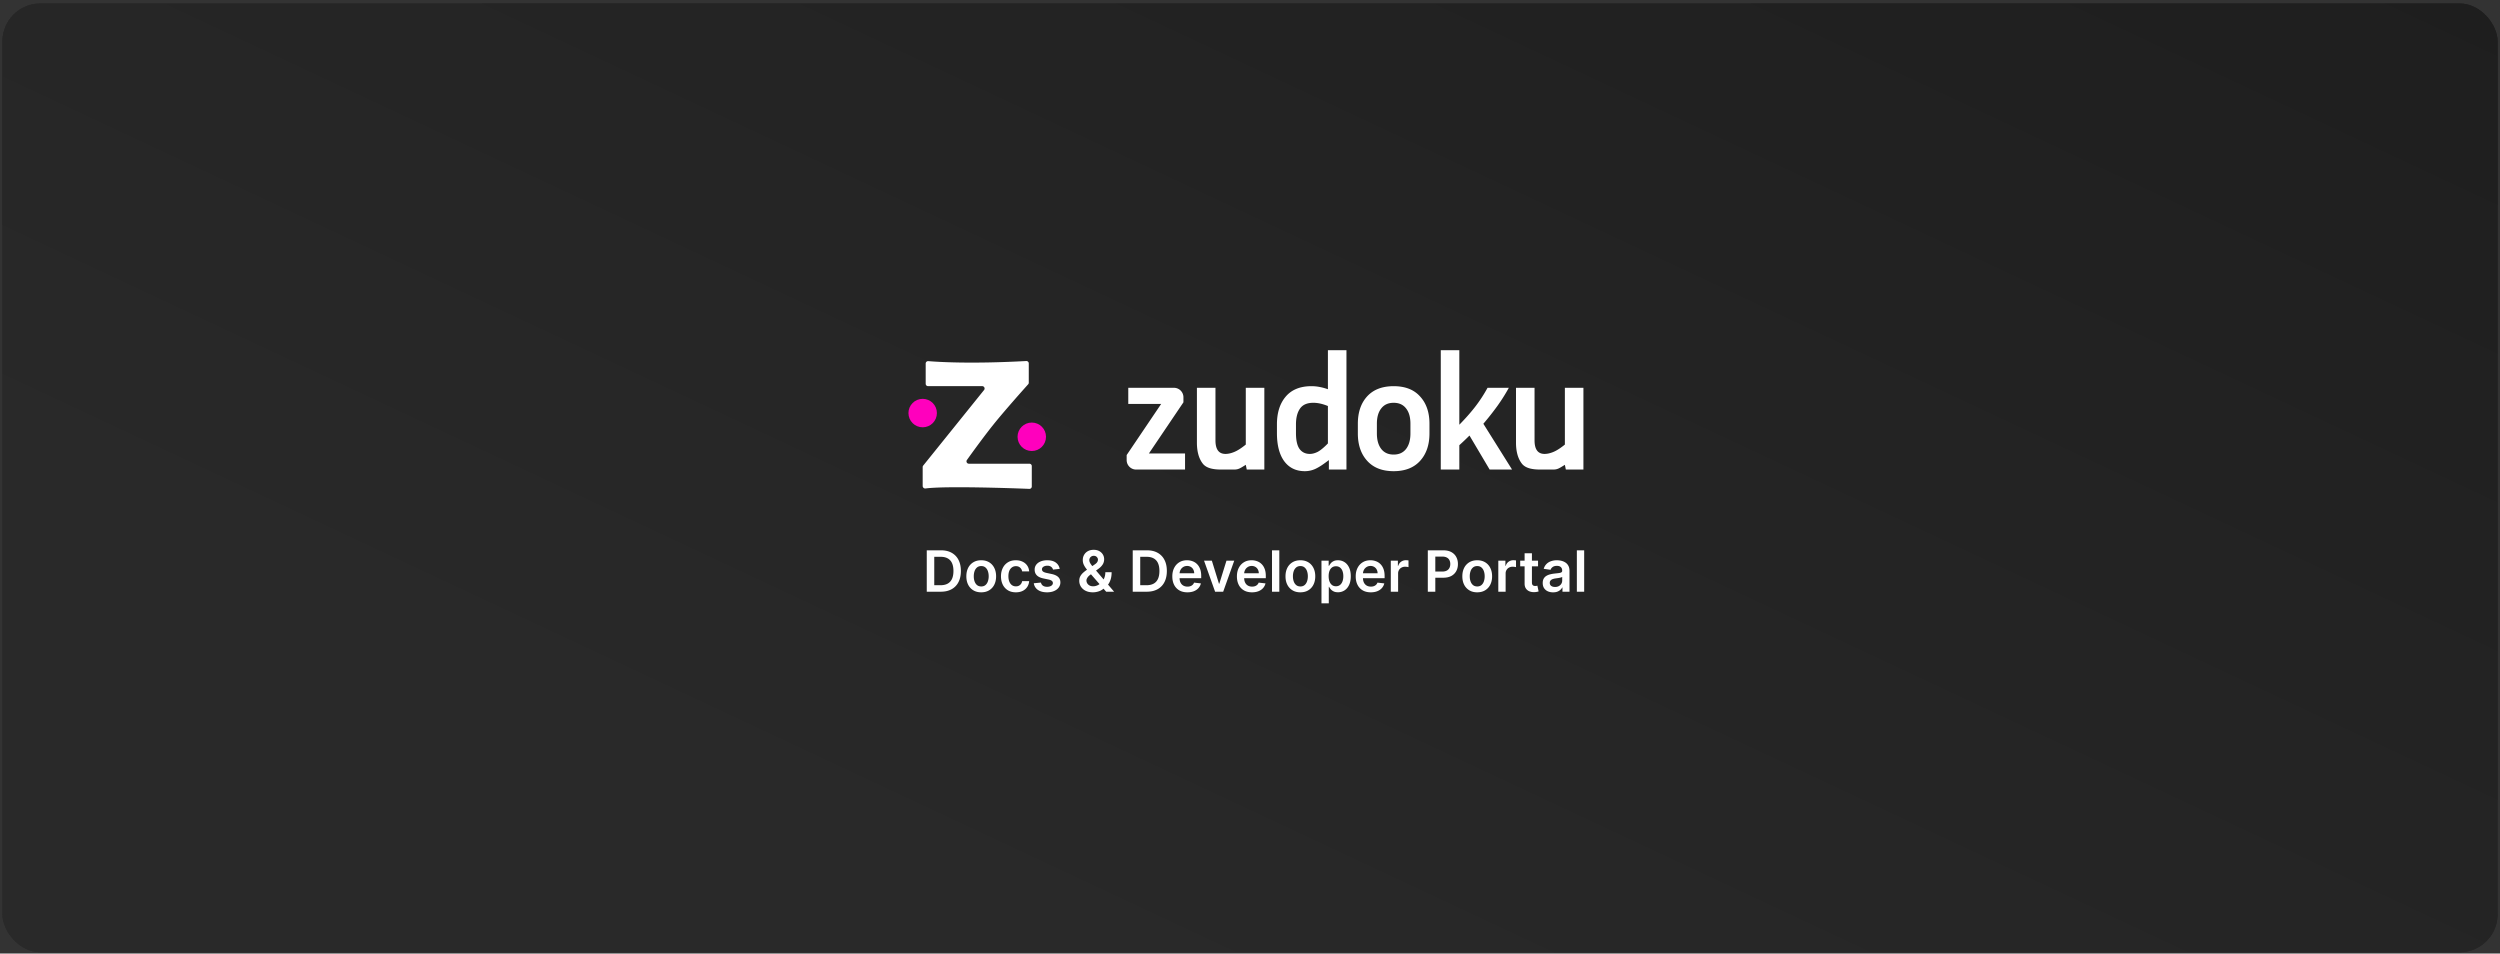 <svg xmlns="http://www.w3.org/2000/svg" width="527" height="201" fill="none" viewBox="0 0 527 201"><rect x="0" y="0" width="527" height="201" fill="#333333" stroke="none"/><rect width="526" height="200" x=".5" y=".733" fill="url(#a)" rx="8"/><rect width="526" height="200" x=".5" y=".733" fill="url(#b)" rx="8"/><path fill="#fff" d="M198.318 124.733h-2.957v-8.727h3.017c.866 0 1.611.175 2.233.524a3.502 3.502 0 0 1 1.44 1.496c.335.651.503 1.429.503 2.335 0 .909-.169 1.691-.507 2.344a3.505 3.505 0 0 1-1.453 1.504c-.631.35-1.389.524-2.276.524Zm-1.376-1.368h1.3c.607 0 1.115-.11 1.521-.332.406-.224.711-.558.916-1.001.205-.446.307-1.003.307-1.671 0-.667-.102-1.221-.307-1.662a2.095 2.095 0 0 0-.908-.993c-.397-.221-.892-.332-1.483-.332h-1.346v5.991Zm9.901 1.496c-.639 0-1.193-.14-1.662-.422a2.862 2.862 0 0 1-1.091-1.18c-.255-.506-.383-1.097-.383-1.773 0-.676.128-1.268.383-1.777a2.86 2.86 0 0 1 1.091-1.184c.469-.282 1.023-.422 1.662-.422s1.193.14 1.662.422c.469.281.831.676 1.087 1.184.258.509.387 1.101.387 1.777 0 .676-.129 1.267-.387 1.773a2.833 2.833 0 0 1-1.087 1.18c-.469.282-1.023.422-1.662.422Zm.009-1.236c.346 0 .636-.095.869-.285.233-.193.406-.452.52-.776a3.19 3.19 0 0 0 .175-1.082c0-.401-.059-.763-.175-1.087a1.731 1.731 0 0 0-.52-.78c-.233-.193-.523-.289-.869-.289-.355 0-.651.096-.887.289a1.762 1.762 0 0 0-.524.78c-.114.324-.17.686-.17 1.087 0 .398.056.758.17 1.082.117.324.291.583.524.776.236.19.532.285.887.285Zm7.292 1.236c-.654 0-1.215-.143-1.683-.43a2.866 2.866 0 0 1-1.078-1.189c-.25-.509-.375-1.094-.375-1.756 0-.665.127-1.251.383-1.76a2.87 2.87 0 0 1 1.082-1.193c.469-.287 1.023-.43 1.662-.43.532 0 1.002.098 1.411.294.412.193.74.467.984.822.245.352.384.764.418 1.236h-1.475a1.402 1.402 0 0 0-.426-.788c-.221-.213-.518-.32-.89-.32-.316 0-.593.085-.831.256a1.637 1.637 0 0 0-.559.724c-.13.315-.196.693-.196 1.134 0 .446.066.829.196 1.15.131.318.314.564.55.737.239.171.519.256.84.256.227 0 .43-.043.609-.128a1.22 1.22 0 0 0 .456-.379c.122-.165.206-.365.251-.601h1.475a2.571 2.571 0 0 1-.409 1.232 2.428 2.428 0 0 1-.963.835c-.407.199-.884.298-1.432.298Zm9.244-4.943-1.406.153a1.14 1.14 0 0 0-.209-.4 1.042 1.042 0 0 0-.392-.303 1.441 1.441 0 0 0-.605-.115c-.321 0-.591.07-.81.209-.216.139-.322.32-.32.541a.57.57 0 0 0 .209.465c.145.119.384.217.716.294l1.117.238c.619.134 1.079.346 1.38.635.304.29.458.669.46 1.138a1.772 1.772 0 0 1-.362 1.091c-.236.313-.564.557-.984.733-.421.176-.904.264-1.449.264-.801 0-1.446-.167-1.935-.503a2.023 2.023 0 0 1-.873-1.41l1.504-.145c.068.295.213.518.435.669.221.151.51.226.865.226.366 0 .66-.075.882-.226.224-.151.337-.337.337-.558a.582.582 0 0 0-.218-.465c-.142-.122-.363-.216-.665-.281l-1.116-.234c-.628-.131-1.092-.351-1.394-.661-.301-.312-.45-.707-.447-1.185a1.68 1.68 0 0 1 .328-1.048c.225-.298.536-.528.933-.69.401-.165.863-.247 1.385-.247.767 0 1.371.163 1.811.49.444.326.718.768.823 1.325Zm6.997 4.943c-.597 0-1.109-.108-1.538-.324a2.45 2.45 0 0 1-.993-.873 2.316 2.316 0 0 1-.345-1.249c0-.349.071-.659.213-.929.145-.27.343-.52.596-.75.256-.23.551-.459.887-.686l1.546-1.052c.228-.148.4-.304.516-.469a.965.965 0 0 0 .179-.58c0-.187-.079-.365-.239-.532-.156-.168-.372-.252-.647-.252a.921.921 0 0 0-.818.469.902.902 0 0 0-.116.443c0 .19.053.384.158.58.108.196.247.399.418.609l.554.669 4.095 4.798h-1.671l-3.4-3.895a54.996 54.996 0 0 1-.733-.873 4.6 4.6 0 0 1-.575-.895 2.342 2.342 0 0 1-.222-1.014c0-.412.095-.78.286-1.104.19-.327.456-.584.796-.771.344-.188.746-.281 1.206-.281.461 0 .856.09 1.185.272.33.182.584.424.763.725.179.301.268.629.268.984 0 .412-.102.781-.306 1.108a3.24 3.24 0 0 1-.853.882l-1.764 1.291c-.29.211-.497.424-.622.64-.125.213-.188.394-.188.545 0 .23.059.439.175.626.117.188.28.338.49.452.213.111.462.166.746.166.312 0 .621-.069.925-.209.304-.142.581-.343.831-.605.25-.261.448-.573.596-.937a3.23 3.23 0 0 0 .222-1.219h1.325c0 .551-.061 1.031-.183 1.44-.122.407-.28.75-.473 1.032a3.018 3.018 0 0 1-.614.669 5.245 5.245 0 0 0-.196.145 7.166 7.166 0 0 1-.196.145 2.886 2.886 0 0 1-1.078.613 3.939 3.939 0 0 1-1.206.196Zm11.351-.128h-2.957v-8.727h3.017c.866 0 1.611.175 2.233.524a3.502 3.502 0 0 1 1.44 1.496c.335.651.503 1.429.503 2.335 0 .909-.169 1.691-.507 2.344a3.505 3.505 0 0 1-1.453 1.504c-.631.35-1.389.524-2.276.524Zm-1.376-1.368h1.3c.607 0 1.115-.11 1.521-.332.406-.224.711-.558.916-1.001.205-.446.307-1.003.307-1.671 0-.667-.102-1.221-.307-1.662a2.095 2.095 0 0 0-.908-.993c-.397-.221-.892-.332-1.483-.332h-1.346v5.991Zm9.944 1.496c-.657 0-1.223-.136-1.701-.409a2.772 2.772 0 0 1-1.095-1.168c-.255-.505-.383-1.1-.383-1.785 0-.673.128-1.264.383-1.773.259-.511.62-.909 1.083-1.193.463-.287 1.007-.43 1.632-.43.403 0 .784.065 1.142.196.361.128.679.326.954.596.279.27.497.614.657 1.032.159.414.238.909.238 1.482v.473h-5.365v-1.039h3.887a1.662 1.662 0 0 0-.192-.789 1.391 1.391 0 0 0-.524-.549 1.473 1.473 0 0 0-.776-.201c-.315 0-.592.077-.831.23-.239.151-.425.35-.558.597a1.702 1.702 0 0 0-.2.805v.908c0 .381.069.708.208.98.14.27.334.478.584.622.25.142.543.213.878.213.224 0 .428-.031.609-.093.182-.066.34-.161.473-.286.134-.125.235-.28.303-.464l1.44.162c-.091.38-.264.713-.52.997-.252.281-.576.5-.971.656-.395.153-.847.23-1.355.23Zm9.874-6.673-2.331 6.545h-1.704l-2.331-6.545h1.645l1.504 4.862h.068l1.509-4.862h1.64Zm3.743 6.673c-.656 0-1.223-.136-1.7-.409a2.768 2.768 0 0 1-1.096-1.168c-.255-.505-.383-1.1-.383-1.785 0-.673.128-1.264.383-1.773.259-.511.62-.909 1.083-1.193.463-.287 1.007-.43 1.632-.43.403 0 .784.065 1.142.196.361.128.679.326.954.596.279.27.498.614.657 1.032.159.414.238.909.238 1.482v.473h-5.365v-1.039h3.887a1.662 1.662 0 0 0-.192-.789 1.391 1.391 0 0 0-.524-.549 1.47 1.47 0 0 0-.776-.201c-.315 0-.592.077-.831.23a1.6 1.6 0 0 0-.558.597 1.714 1.714 0 0 0-.2.805v.908c0 .381.069.708.209.98.139.27.333.478.583.622.25.142.543.213.878.213.225 0 .428-.031.61-.093.181-.066.339-.161.473-.286.133-.125.234-.28.302-.464l1.44.162c-.09.38-.264.713-.519.997-.253.281-.577.5-.972.656-.395.153-.847.23-1.355.23Zm5.758-8.855v8.727h-1.543v-8.727h1.543Zm4.441 8.855c-.639 0-1.193-.14-1.661-.422a2.855 2.855 0 0 1-1.091-1.18c-.256-.506-.384-1.097-.384-1.773 0-.676.128-1.268.384-1.777a2.854 2.854 0 0 1 1.091-1.184c.468-.282 1.022-.422 1.661-.422.64 0 1.194.14 1.662.422.469.281.831.676 1.087 1.184.259.509.388 1.101.388 1.777 0 .676-.129 1.267-.388 1.773a2.833 2.833 0 0 1-1.087 1.18c-.468.282-1.022.422-1.662.422Zm.009-1.236c.347 0 .636-.095.869-.285.233-.193.407-.452.52-.776.117-.324.175-.684.175-1.082 0-.401-.058-.763-.175-1.087a1.723 1.723 0 0 0-.52-.78c-.233-.193-.522-.289-.869-.289-.355 0-.651.096-.886.289a1.764 1.764 0 0 0-.525.78c-.113.324-.17.686-.17 1.087 0 .398.057.758.17 1.082.117.324.292.583.525.776.235.19.531.285.886.285Zm4.437 3.563v-9h1.517v1.082h.09c.079-.159.191-.328.336-.507.145-.182.341-.336.588-.464.248-.131.563-.196.946-.196.506 0 .962.129 1.368.387.409.256.733.635.972 1.138.241.5.362 1.114.362 1.841 0 .719-.118 1.33-.354 1.833-.235.502-.556.886-.963 1.15a2.476 2.476 0 0 1-1.38.396c-.375 0-.686-.062-.934-.187a1.894 1.894 0 0 1-.596-.452 2.89 2.89 0 0 1-.345-.507h-.064v3.486h-1.543Zm1.513-5.727c0 .423.06.794.179 1.112.122.318.297.567.524.746.23.176.509.264.835.264.341 0 .627-.091.857-.273.23-.185.403-.436.52-.754.119-.321.179-.686.179-1.095 0-.407-.059-.767-.175-1.083a1.63 1.63 0 0 0-.52-.741c-.23-.179-.517-.269-.861-.269-.329 0-.609.087-.839.26-.23.174-.405.416-.524.729-.117.312-.175.68-.175 1.104Zm8.885 3.4c-.656 0-1.223-.136-1.7-.409a2.768 2.768 0 0 1-1.096-1.168c-.255-.505-.383-1.1-.383-1.785 0-.673.128-1.264.383-1.773.259-.511.62-.909 1.083-1.193.463-.287 1.007-.43 1.632-.43.403 0 .784.065 1.142.196.361.128.679.326.954.596.279.27.498.614.657 1.032.159.414.238.909.238 1.482v.473h-5.365v-1.039h3.887a1.662 1.662 0 0 0-.192-.789 1.391 1.391 0 0 0-.524-.549 1.47 1.47 0 0 0-.776-.201c-.315 0-.592.077-.831.23-.238.151-.425.35-.558.597a1.714 1.714 0 0 0-.2.805v.908c0 .381.069.708.208.98.14.27.334.478.584.622.25.142.543.213.878.213.225 0 .428-.031.61-.093.181-.066.339-.161.473-.286.133-.125.234-.28.302-.464l1.44.162c-.09.38-.264.713-.519.997-.253.281-.577.5-.972.656-.395.153-.847.23-1.355.23Zm4.215-.128v-6.545h1.496v1.091h.068c.12-.378.324-.669.614-.874a1.691 1.691 0 0 1 1.001-.311c.086 0 .181.004.286.013.108.006.197.016.268.03v1.419a1.586 1.586 0 0 0-.311-.06 2.843 2.843 0 0 0-.405-.03 1.55 1.55 0 0 0-.758.184 1.336 1.336 0 0 0-.524.498 1.404 1.404 0 0 0-.192.737v3.848h-1.543Zm7.803 0v-8.727h3.273c.67 0 1.233.125 1.687.375.458.25.803.594 1.036 1.031.235.435.353.929.353 1.483 0 .56-.118 1.057-.353 1.492a2.533 2.533 0 0 1-1.044 1.027c-.461.247-1.027.37-1.701.37h-2.169v-1.299h1.956c.392 0 .713-.068.963-.205a1.29 1.29 0 0 0 .554-.562c.123-.239.184-.513.184-.823 0-.309-.061-.582-.184-.818a1.243 1.243 0 0 0-.558-.55c-.25-.133-.572-.2-.967-.2h-1.449v7.406h-1.581Zm10.416.128c-.639 0-1.193-.14-1.662-.422a2.855 2.855 0 0 1-1.091-1.18c-.256-.506-.384-1.097-.384-1.773 0-.676.128-1.268.384-1.777a2.854 2.854 0 0 1 1.091-1.184c.469-.282 1.023-.422 1.662-.422s1.193.14 1.662.422a2.83 2.83 0 0 1 1.086 1.184c.259.509.388 1.101.388 1.777 0 .676-.129 1.267-.388 1.773a2.831 2.831 0 0 1-1.086 1.18c-.469.282-1.023.422-1.662.422Zm.008-1.236c.347 0 .637-.095.87-.285.233-.193.406-.452.52-.776a3.19 3.19 0 0 0 .174-1.082c0-.401-.058-.763-.174-1.087a1.731 1.731 0 0 0-.52-.78c-.233-.193-.523-.289-.87-.289-.355 0-.65.096-.886.289a1.754 1.754 0 0 0-.524.78 3.258 3.258 0 0 0-.171 1.087c0 .398.057.758.171 1.082.116.324.291.583.524.776.236.19.531.285.886.285Zm4.437 1.108v-6.545h1.496v1.091h.068c.12-.378.324-.669.614-.874a1.691 1.691 0 0 1 1.001-.311c.086 0 .181.004.286.013.108.006.197.016.268.03v1.419a1.586 1.586 0 0 0-.311-.06 2.84 2.84 0 0 0-.404-.03 1.55 1.55 0 0 0-.759.184 1.336 1.336 0 0 0-.524.498 1.404 1.404 0 0 0-.192.737v3.848h-1.543Zm8.378-6.545v1.193h-3.762v-1.193h3.762Zm-2.834-1.568h1.543v6.145c0 .207.031.366.094.477.065.108.15.182.256.221.105.04.221.06.349.06a1.946 1.946 0 0 0 .452-.06l.26 1.206a2.928 2.928 0 0 1-.908.154 2.52 2.52 0 0 1-1.044-.175 1.623 1.623 0 0 1-.737-.605c-.179-.273-.267-.614-.265-1.023v-6.4Zm6.008 8.245c-.415 0-.788-.073-1.121-.221a1.832 1.832 0 0 1-.784-.665c-.19-.293-.285-.653-.285-1.082 0-.37.068-.675.204-.917.137-.241.323-.434.558-.579.236-.145.502-.254.797-.328.299-.077.607-.132.925-.166.384-.04.695-.076.933-.107.239-.034.412-.085.52-.153.111-.071.166-.181.166-.328v-.026c0-.321-.095-.57-.285-.746-.191-.176-.465-.264-.823-.264-.377 0-.677.082-.899.247a1.23 1.23 0 0 0-.443.584l-1.44-.205a2.3 2.3 0 0 1 .562-.997c.262-.27.581-.471.959-.605a3.676 3.676 0 0 1 1.253-.204c.315 0 .629.037.942.11.312.074.598.196.856.367.259.168.466.396.622.686.159.29.239.652.239 1.087v4.38h-1.483v-.899h-.051a1.91 1.91 0 0 1-.396.512c-.168.156-.38.282-.635.379-.253.094-.55.14-.891.14Zm.401-1.133c.309 0 .578-.061.805-.183.227-.125.402-.29.524-.495.125-.204.188-.427.188-.669v-.771a.727.727 0 0 1-.248.111 3.356 3.356 0 0 1-.383.089 9.467 9.467 0 0 1-.422.068l-.362.052c-.23.031-.436.082-.618.153a1.03 1.03 0 0 0-.431.298.73.73 0 0 0-.157.486c0 .284.104.499.311.644.207.144.471.217.793.217Zm6.149-7.726v8.727h-1.543v-8.727h1.543Z"/><circle cx="194.5" cy="87.075" r="3" fill="#FF00BD"/><circle cx="217.5" cy="92.075" r="3" fill="#FF00BD"/><path fill="#fff" d="M217 97.75a.5.5 0 0 1 .5.5v4.303a.498.498 0 0 1-.517.501c-2.946-.116-17.636-.655-21.872-.086a.535.535 0 0 1-.611-.523v-3.987c0-.114.039-.224.111-.313l12.83-15.931a.5.5 0 0 0-.389-.814h-11.417a.5.5 0 0 1-.5-.5v-4.267c0-.298.258-.531.555-.506 1.929.163 8.879.621 20.641-.022a.505.505 0 0 1 .534.5v4.07a.496.496 0 0 1-.128.334c-.768.856-4.84 5.407-7.237 8.383-2.016 2.503-4.564 6.023-5.673 7.573a.496.496 0 0 0 .407.784H217ZM330.079 98.985l-.204-1c-1.269.778-1.542 1-2.565 1h-2.5c-1.541 0-3.141-.181-3.979-1.224-.839-1.066-1.258-2.55-1.258-4.454v-11.56h3.91V92.83c0 1.904.702 2.856 2.108 2.856.566 0 1.178-.136 1.836-.408.68-.272 1.496-.793 2.448-1.564V81.747h3.91v17.238h-3.706ZM262.816 98.985l-.204-1c-1.268.778-1.541 1-2.564 1h-2.5c-1.542 0-3.141-.181-3.98-1.224-.839-1.066-1.258-2.55-1.258-4.454v-11.56h3.91V92.83c0 1.904.703 2.856 2.108 2.856.567 0 1.179-.136 1.836-.408.68-.272 1.496-.793 2.448-1.564V81.747h3.91v17.238h-3.706ZM314.017 98.985l-4.25-7.174c-.68.68-1.394 1.36-2.142 2.04v5.134h-3.91v-25.16h3.91v15.708c1.292-1.315 2.403-2.573 3.332-3.774a29.802 29.802 0 0 0 2.618-4.012h4.488a37.373 37.373 0 0 1-2.448 3.876 57.987 57.987 0 0 1-2.924 3.706l6.052 9.656h-4.726ZM301.331 89.329v2.04c0 2.403-.658 4.33-1.972 5.78-1.315 1.45-3.174 2.176-5.576 2.176-2.403 0-4.262-.725-5.576-2.176-1.315-1.45-1.972-3.377-1.972-5.78v-2.04c0-2.403.646-4.318 1.938-5.746 1.314-1.45 3.184-2.176 5.61-2.176 2.425 0 4.284.725 5.576 2.176 1.314 1.428 1.972 3.343 1.972 5.746Zm-4.012 0c0-1.383-.306-2.46-.918-3.23-.612-.794-1.485-1.19-2.618-1.19-1.134 0-2.006.396-2.618 1.19-.612.77-.918 1.847-.918 3.23v2.04c0 1.382.306 2.47.918 3.264.612.793 1.484 1.19 2.618 1.19 1.133 0 2.006-.397 2.618-1.19.612-.793.918-1.882.918-3.264v-2.04ZM280.127 98.985v-2c-1.317 1-1.949 1.41-2.72 1.796a5.313 5.313 0 0 1-2.346.544c-1.858 0-3.309-.703-4.352-2.108-1.02-1.406-1.53-3.377-1.53-5.916v-1.836c0-2.47.624-4.431 1.87-5.882 1.247-1.45 3.049-2.176 5.406-2.176.59 0 1.168.056 1.734.17.59.113 1.168.272 1.734.476v-8.228h3.91v25.16h-3.706Zm-6.936-7.684c0 1.519.25 2.63.748 3.332.522.703 1.247 1.054 2.176 1.054.522 0 1.077-.147 1.666-.442.59-.318 1.304-.907 2.142-1.768v-7.888c-1.11-.454-2.13-.68-3.06-.68-1.314 0-2.255.408-2.822 1.224-.566.816-.85 1.927-.85 3.332V91.3ZM249.808 95.585v3.4H239.5a2 2 0 0 1-2-2v-1.06l7.276-10.778h-6.936v-3.4h9.628a2 2 0 0 1 2 2v1.06l-7.276 10.778h7.616Z"/><defs><linearGradient id="a" x1="607.407" x2="474.877" y1="34.107" y2="316.825" gradientUnits="userSpaceOnUse"><stop stop-color="#1E1E1E"/><stop offset="1" stop-color="#292929"/></linearGradient><linearGradient id="b" x1="607.407" x2="474.877" y1="34.107" y2="316.825" gradientUnits="userSpaceOnUse"><stop stop-color="#1E1E1E"/><stop offset="1" stop-color="#292929"/></linearGradient></defs></svg>
